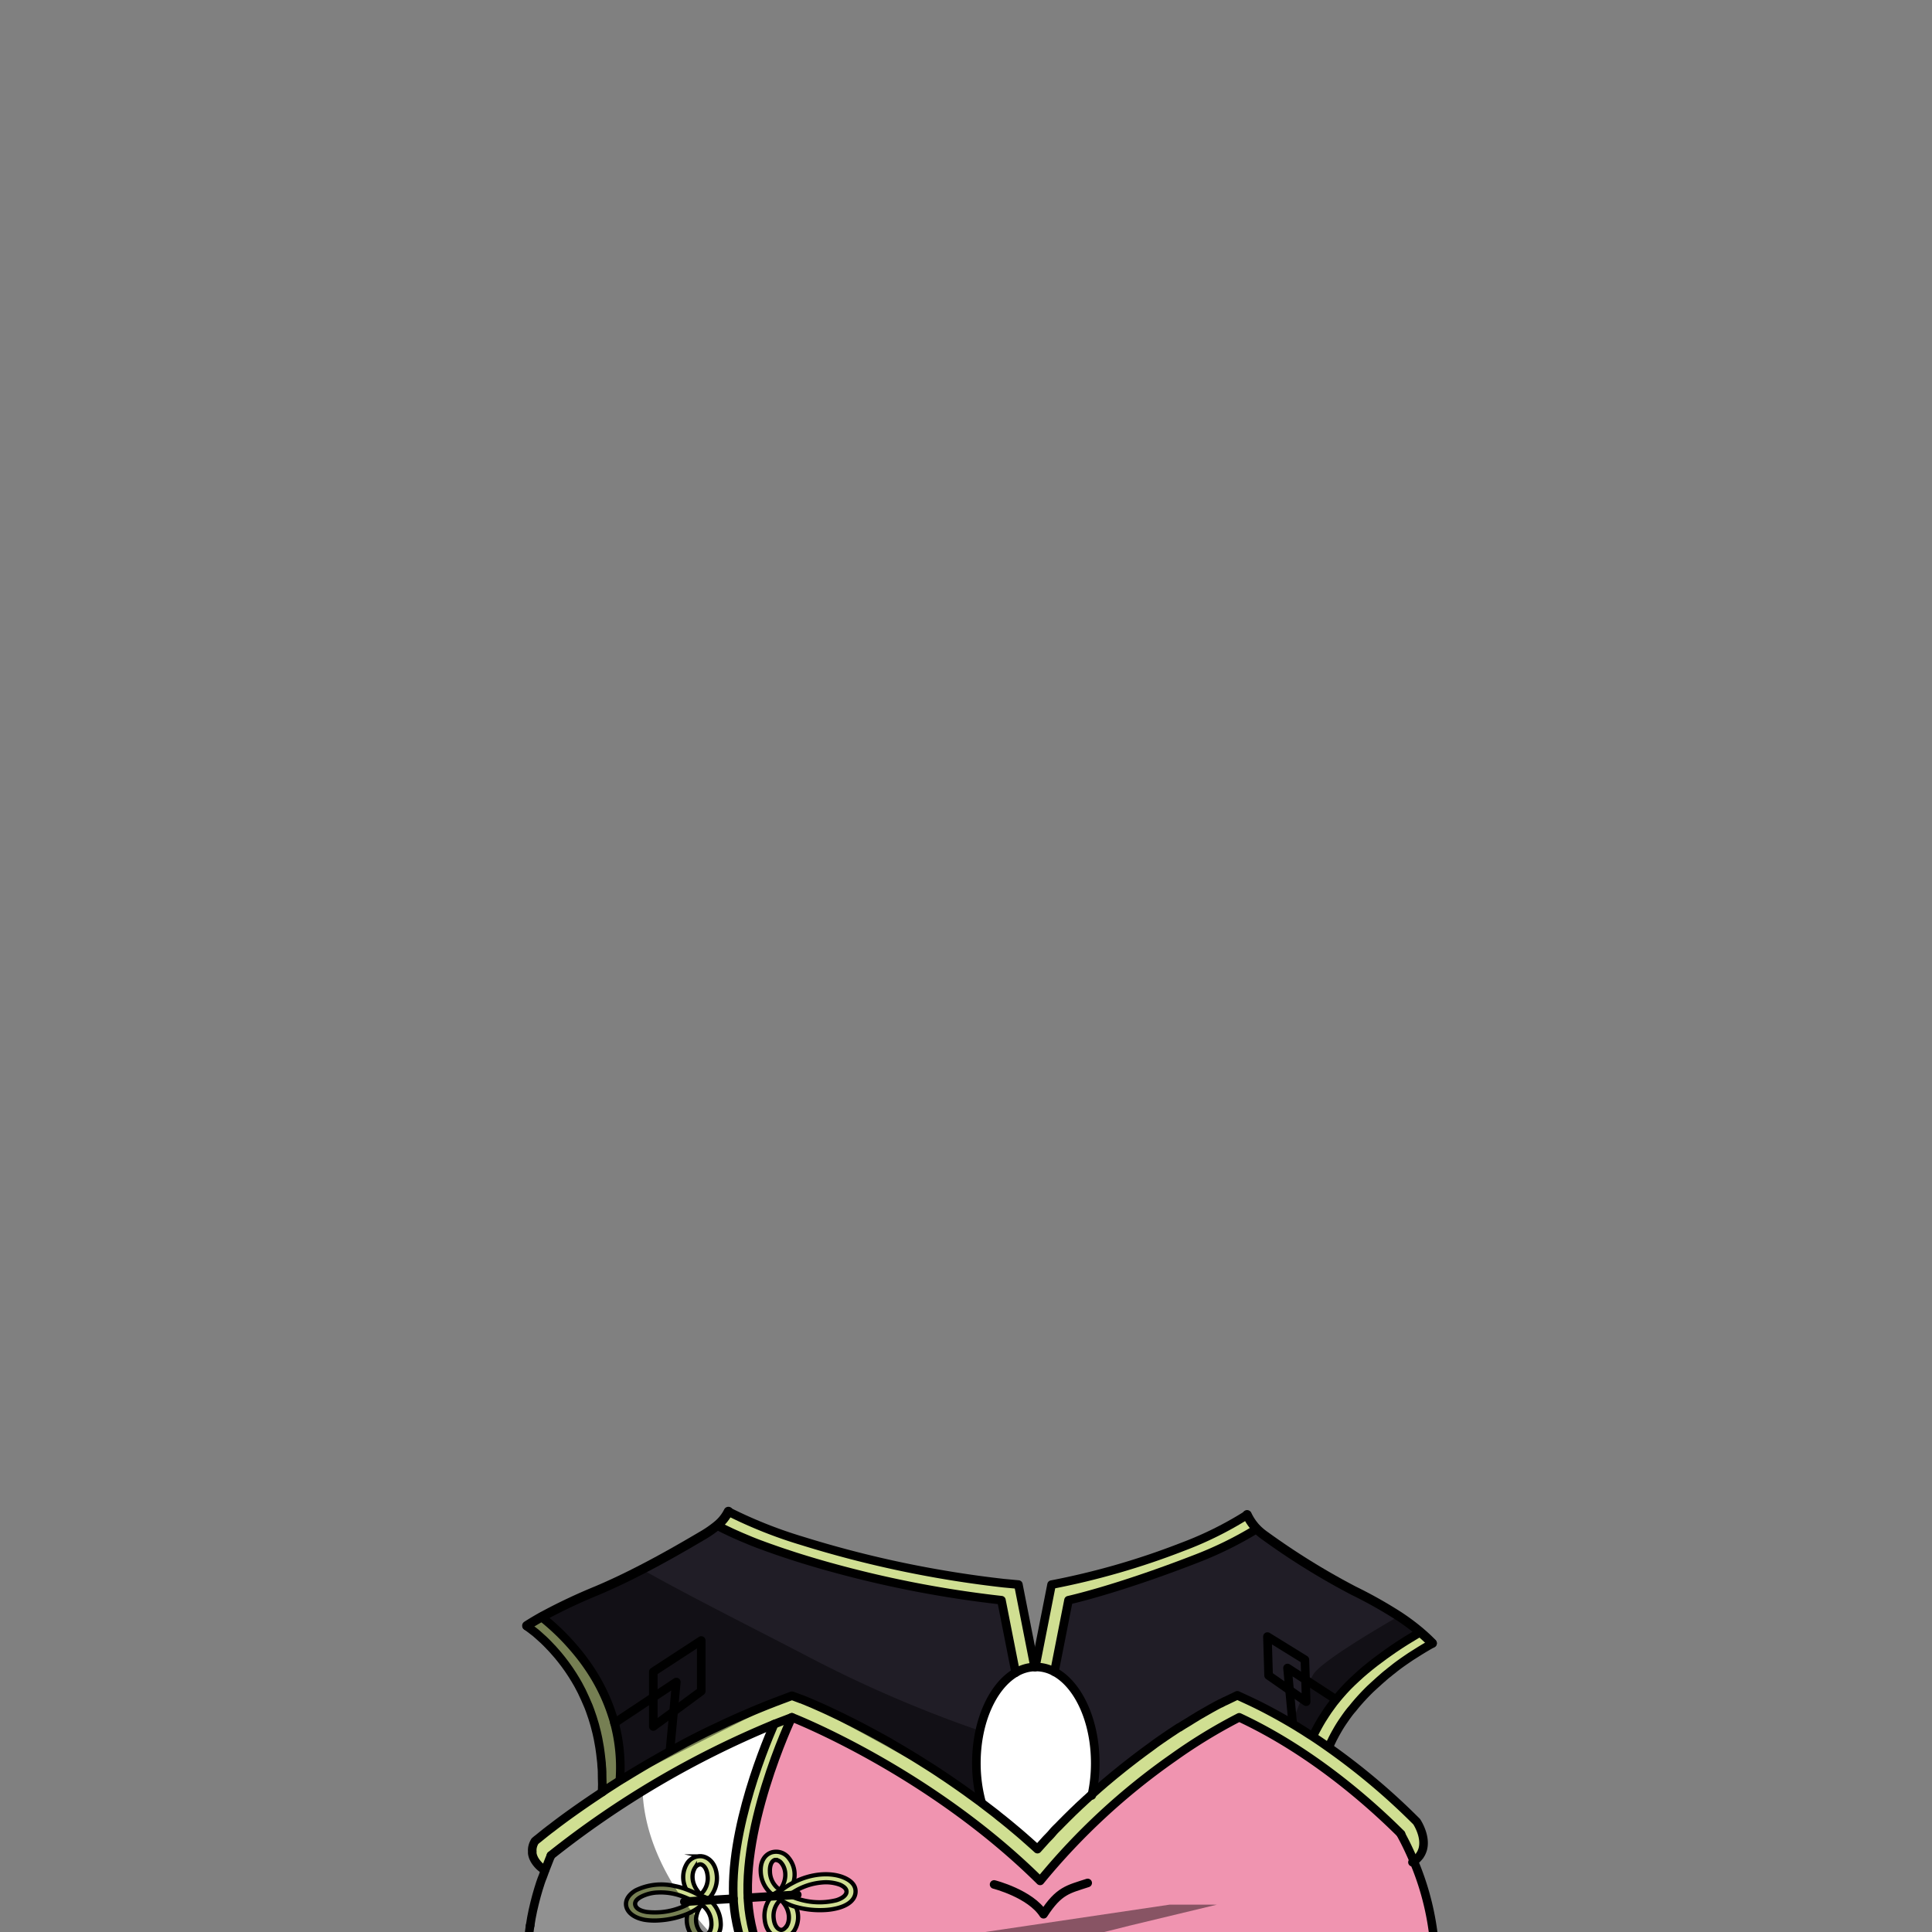 <svg xmlns="http://www.w3.org/2000/svg" viewBox="0 0 432 432">
  <rect x="0" y="0" width="432" height="432" fill="#808080" stroke="none"/>
  <defs>
    <style>.BUNTAI_DEER_OUTFIT_DEER_OUTFIT_24_cls-1{isolation:isolate;}.BUNTAI_DEER_OUTFIT_DEER_OUTFIT_24_cls-2{fill:#f094b0;}.BUNTAI_DEER_OUTFIT_DEER_OUTFIT_24_cls-3{fill:#fff;}.BUNTAI_DEER_OUTFIT_DEER_OUTFIT_24_cls-4{fill:#201d26;}.BUNTAI_DEER_OUTFIT_DEER_OUTFIT_24_cls-5,.BUNTAI_DEER_OUTFIT_DEER_OUTFIT_24_cls-7{fill:#d0df92;}.BUNTAI_DEER_OUTFIT_DEER_OUTFIT_24_cls-6,.BUNTAI_DEER_OUTFIT_DEER_OUTFIT_24_cls-9{fill:none;stroke-linecap:round;stroke-linejoin:round;}.BUNTAI_DEER_OUTFIT_DEER_OUTFIT_24_cls-6,.BUNTAI_DEER_OUTFIT_DEER_OUTFIT_24_cls-7,.BUNTAI_DEER_OUTFIT_DEER_OUTFIT_24_cls-9{stroke:#000;}.BUNTAI_DEER_OUTFIT_DEER_OUTFIT_24_cls-6{stroke-width:1.92px;}.BUNTAI_DEER_OUTFIT_DEER_OUTFIT_24_cls-7{stroke-miterlimit:10;stroke-width:0.95px;}.BUNTAI_DEER_OUTFIT_DEER_OUTFIT_24_cls-8{opacity:0.43;mix-blend-mode:multiply;}.BUNTAI_DEER_OUTFIT_DEER_OUTFIT_24_cls-9{stroke-width:2.09px;}</style>
  </defs>
  <g class="BUNTAI_DEER_OUTFIT_DEER_OUTFIT_24_cls-1">
    <g id="outfit">
      <path class="BUNTAI_DEER_OUTFIT_DEER_OUTFIT_24_cls-2" d="M320.25,444.65l-.18,1c-.1.53-.22,1.07-.35,1.6,0,.22-.1.44-.16.66a36.27,36.27,0,0,1-2.05,5.93c-.27.62-.56,1.23-.88,1.85-.17.33-.34.66-.52,1a37.2,37.2,0,0,1-2.25,3.63l-.45.63c-.38.53-.79,1.06-1.21,1.58-.21.27-.43.53-.65.79-.66.79-1.36,1.56-2.11,2.33-.49.51-1,1-1.55,1.53-.26.25-.54.5-.82.75l-.76.67c-.6.53-1.22,1-1.87,1.56h0a62.76,62.76,0,0,1-7.55,5.08c-20.77,7-29.93,3.32-54.46,2.86l-1.28,0-1.32,0H239c-1,0-2,0-3.1,0h-1.44l-1.47,0-1.39,0-1.65,0-1.58.05-3.27.13h0l-1.43.06-2.72.15-1.43.09-3,.2c-1.74.14-3.53.27-5.39.43l-.23,0c-1.57.14-3.19.29-4.85.46s-3.53.37-5.38.57l-3.71.43-2,.25-2.07.26c-.23-.6-.48-1.2-.74-1.81a5.16,5.16,0,0,0-.21-.49.38.38,0,0,0-.06-.13.13.13,0,0,0,0-.08,1,1,0,0,0-.07-.15h0l-.18-.44a.83.83,0,0,1-.07-.13s0-.08-.05-.13c-.19-.43-.39-.86-.6-1.3,0-.05,0-.11-.08-.17-.51-1.06-1.05-2.14-1.62-3.21-.22-.45-.46-.89-.71-1.34l-.08-.16a.35.35,0,0,0,0-.08c-.25-.49-.52-1-.79-1.46-.08-.14-.15-.28-.24-.42-.82-1.48-1.68-3-2.57-4.48L183.41,463c-1.77-3-3.59-6-5.34-9.08l0-.08c-.41-.73-.83-1.47-1.23-2.2-.1-.17-.19-.33-.27-.49s-.15-.25-.21-.37l-.11-.19,0-.1-.22-.4a2.12,2.12,0,0,1-.11-.21c-.11-.19-.21-.38-.3-.56l-.28-.53-.25-.47c-.16-.29-.31-.58-.45-.86s-.37-.72-.54-1.07a3,3,0,0,1-.18-.36.2.2,0,0,1,0-.08c0-.07-.07-.15-.11-.22a.61.61,0,0,1-.07-.14l-.12-.25h0s0,0,0,0l-.38-.78c-.11-.22-.22-.45-.32-.67-.24-.49-.47-1-.68-1.48l-.15-.32a3.09,3.09,0,0,0-.14-.32c-.26-.58-.5-1.16-.74-1.75a3.65,3.65,0,0,1-.14-.35c-.08-.19-.16-.38-.23-.57s-.11-.27-.16-.41l-.18-.46-.06-.16c-.07-.18-.13-.36-.2-.55s-.24-.64-.34-1a.58.58,0,0,1-.05-.14.16.16,0,0,1,0-.09v0c-.06-.16-.11-.31-.15-.46s-.1-.27-.14-.41-.11-.33-.16-.5l0,0-.06-.21s0,0,0,0a.24.24,0,0,1,0-.08,1.87,1.87,0,0,1-.07-.22l0-.1s0,0,0,0c-.1-.33-.2-.67-.29-1,0-.12-.07-.25-.1-.37l-.06-.22c-.12-.43-.22-.87-.32-1.3a.3.3,0,0,1,0-.1.94.94,0,0,1,0-.16v0c-.11-.44-.2-.89-.28-1.33a.29.29,0,0,1,0-.09.11.11,0,0,1,0-.05,1.29,1.29,0,0,1,0-.19c0-.18-.06-.37-.1-.56s0-.2-.06-.3-.08-.5-.1-.75-.06-.36-.08-.54h0a.34.34,0,0,1,0-.1.36.36,0,0,1,0-.11l0-.35c0-.24,0-.48-.07-.72a5.11,5.11,0,0,1-.05-.55v-.06a1,1,0,0,0,0-.17v0l-.06-1.2c0-1.11,0-2.24,0-3.38h0c0-.22,0-.45,0-.67a1.48,1.48,0,0,0,0-.21c0-.07,0-.13,0-.2a1.48,1.48,0,0,1,0-.21c0-.38.05-.76.08-1.14a.34.34,0,0,1,0-.1c0-.22,0-.43,0-.65v0c0-.23.05-.45.08-.68,0,0,0,0,0,0,0-.39.08-.78.13-1.17l.06-.48a.77.77,0,0,0,0-.15l.09-.63.06-.39a.29.29,0,0,1,0-.09c0-.18.05-.37.08-.55.11-.77.25-1.54.39-2.31a1.42,1.42,0,0,0,0-.2c.05-.28.1-.55.16-.83,0-.07,0-.13,0-.2s0-.26.08-.4,0-.16.05-.23.09-.39.12-.58l.27-1.2,0-.06c0-.12.05-.23.08-.35a2.68,2.68,0,0,1,.07-.27c0-.07,0-.13,0-.19s.05-.22.08-.34a2.86,2.86,0,0,1,.07-.28c0-.17.09-.34.12-.51s.11-.44.17-.66l.12-.43.12-.47c.1-.38.2-.75.31-1.13.05-.2.11-.4.17-.6l.13-.46c0-.15.09-.3.14-.45s.14-.51.22-.76v0A1.46,1.46,0,0,0,171,400a1.8,1.8,0,0,0,.05-.19l.06-.2c0-.05,0-.1,0-.14.07-.25.15-.49.23-.74s.15-.48.23-.72.15-.47.23-.71.15-.47.23-.7l.09-.28c.12-.35.24-.7.35-1l0,0a2.25,2.25,0,0,0,.08-.24c.36-1,.71-2,1.06-2.92.06-.15.11-.3.16-.45a.69.69,0,0,0,.05-.13l.06-.13.16-.42c.08-.22.16-.44.25-.65s.11-.29.17-.43.13-.34.2-.51.17-.42.25-.62l.32-.79a.17.17,0,0,0,0-.05c0-.13.11-.25.16-.37s0,0,0,0l.35-.83,0-.06c0-.09.07-.17.1-.26s.07-.16.11-.23a.69.69,0,0,1,0-.1.42.42,0,0,1,0-.1c.08-.19.15-.36.22-.51l.23-.5.06-.14.06-.13.13-.29.17-.36h0l.14.06.06,0,.34.14.17.07.19.08,1.3.55.66.29.12.05c.48.21,1,.44,1.59.71l1.22.56c1.28.59,2.74,1.3,4.36,2.11q1.83.9,3.9,2l1.17.62c2.1,1.13,4.36,2.4,6.75,3.81l1.55.93c.63.37,1.27.76,1.93,1.17l1.53,1,1.65,1.05,1.19.78,1.46,1c.69.46,1.39.93,2.1,1.43l1.73,1.21c.24.16.47.32.71.5l.71.51.58.42c.53.38,1.07.78,1.6,1.18.7.52,1.4,1.05,2.11,1.6l2.11,1.65c.71.56,1.41,1.13,2.12,1.71l1.83,1.53q2,1.68,4,3.5c.72.65,1.43,1.3,2.14,2,.14.12.27.25.41.39.7.66,1.4,1.33,2.09,2l1.53-1.85c.8-1,1.61-1.89,2.42-2.8.59-.66,1.18-1.32,1.78-2s1.06-1.14,1.6-1.7c.3-.32.61-.64.92-.95s.35-.37.53-.54a1.67,1.67,0,0,1,.23-.23c.12-.13.25-.27.39-.4l.21-.21.24-.24.36-.36,1.17-1.15.17-.16c.64-.62,1.29-1.23,1.93-1.83s1.28-1.19,1.92-1.76l1-.85c1-.85,1.9-1.66,2.84-2.44.62-.53,1.24-1,1.86-1.54s1.22-1,1.82-1.46l1.79-1.39c.41-.31.81-.62,1.21-.91l1.19-.88c.78-.58,1.55-1.13,2.29-1.66l.4-.28.8-.56.79-.54,1.52-1c.5-.33,1-.65,1.46-.95l.7-.45,1.34-.85,1.25-.77.81-.49.09-.05.42-.25c.86-.52,1.64-1,2.32-1.34l.46-.26c.91-.51,1.62-.88,2.09-1.12l.27-.14h0l.4-.21,1.5.72c1,.48,2,1,3,1.49s1.92,1,2.86,1.57c2.35,1.33,4.61,2.73,6.78,4.17l.51.34.25.17.53.35h0l.65.46c.21.13.41.27.61.41s.38.26.56.4l.22.15.46.33.06,0,.57.41.59.43.7.51.21.16.28.21c.78.58,1.55,1.17,2.3,1.76l1.05.82.61.49.54.44.67.54,1.23,1,.18.16c.19.15.39.32.58.49l.42.36h0l1,.84,1.06.93c.26.25.53.48.79.72l.88.8.32.29.52.49,1.32,1.23.24.23.05.05.54.52.21.21.35.34.28.27a.38.38,0,0,1,.09.09l.68.68c.49.9,1.1,2.06,1.74,3.44.39.83.79,1.73,1.19,2.71a60.87,60.87,0,0,1,4.06,14.34A45.16,45.16,0,0,1,320.25,444.65Z" />
      <path class="BUNTAI_DEER_OUTFIT_DEER_OUTFIT_24_cls-3" d="M244.9,394.24a33.5,33.5,0,0,1-.77,7.22,148.75,148.75,0,0,0-12,12.07c-4.19-3.84-8.46-7.33-12.67-10.48a33.39,33.39,0,0,1-1.16-8.81c0-9.32,3.66-17.25,8.79-20.23a8.82,8.82,0,0,1,4.23-1.26h.27a8.76,8.76,0,0,1,4.16,1.07C241.08,376.64,244.9,384.71,244.9,394.24Z" />
      <path class="BUNTAI_DEER_OUTFIT_DEER_OUTFIT_24_cls-3" d="M189.83,481.6h0c-32,3.41-47.87-6.37-47.87-6.37-1.17-.68-2.28-1.36-3.33-2.05l-1-.71c-1.12-.76-2.18-1.53-3.18-2.32l-.29-.22a50.16,50.16,0,0,1-4.46-4l-.66-.68a42.3,42.3,0,0,1-3-3.47,38,38,0,0,1-7.39-16.63,45,45,0,0,1-.11-14.59h0c.09-.57.18-1.15.28-1.71.21-1.13.45-2.24.72-3.31s.54-2.11.85-3.11.62-2,1-2.89c.16-.46.33-.91.49-1.35.34-.89.69-1.74,1-2.54.1-.25.21-.49.31-.73l0,0h0l0,0,0,0,0,0h0a.1.1,0,0,1,0-.06l0,0,0,0h0l.07-.07.13-.11,0,0,0,0,.11-.09.07-.06.22-.17.35-.28.09-.08.09-.06.31-.25.49-.37s0,0,0,0l.57-.45.71-.54.15-.11.15-.12,1.07-.8c.09-.06.17-.13.27-.19l.53-.41.3-.22.86-.63s0,0,0,0l.71-.5,1.38-1,1.19-.83,1.51-1.05.78-.52.8-.54c2.16-1.45,4.55-3,7.15-4.58l.16-.1,1.28-.78.54-.32.34-.21.69-.41,1.83-1.08.25-.14,1.07-.61c1.08-.62,2.19-1.24,3.32-1.85a2,2,0,0,1,.25-.13l.25-.15.6-.32,1.2-.64.81-.42c.45-.24.9-.48,1.36-.71l.19-.1.65-.33L159,392l.32-.16.54-.28.36-.17,1.86-.91.62-.3c1-.49,2.1-1,3.18-1.48l1.93-.88h0l1.3-.57.17-.07,1.16-.5.34-.14,2.33-1h0l-.41.94-.07.14-.09.22c0,.06-.05.13-.08.19a2.44,2.44,0,0,0-.1.24c-.1.22-.19.46-.29.7-.41,1-.86,2.12-1.34,3.4-.07.16-.13.32-.19.48l-.18.49c-.1.27-.21.55-.3.84a.61.61,0,0,0,0,.12l0,.07-.09.25c0,.13-.09.26-.14.4l-.15.41a.69.69,0,0,1-.05.13l-.33,1-.39,1.14c-.26.78-.52,1.58-.77,2.4-.06.2-.13.41-.19.62-.13.41-.26.84-.38,1.27s-.25.85-.37,1.28-.19.67-.28,1-.18.64-.26,1-.17.65-.25,1c-.14.56-.28,1.13-.41,1.71-.09.35-.17.71-.24,1.07l-.06.25a.17.17,0,0,0,0,.05l-.27,1.33c-.14.71-.28,1.43-.4,2.16-.1.51-.18,1-.25,1.54a5.62,5.62,0,0,0-.09.57s0,.07,0,.1,0,.24-.05.36l-.06.46c0,.28-.07.57-.11.85-.06.53-.12,1.07-.17,1.6a1,1,0,0,0,0,.18c0,.16,0,.32-.05.48s0,.08,0,.11c0,.2,0,.4,0,.6,0,.43-.06.85-.08,1.27l0,.62v.28c0,.12,0,.25,0,.38,0,.37,0,.74,0,1.11v.2c0,.33,0,.66,0,1,0,.14,0,.28,0,.41s0,.17,0,.25,0,.28,0,.42h0c0,.34,0,.68.06,1s.07.8.12,1.19a4.76,4.76,0,0,0,.07.56c0,.4.1.79.16,1.18s.17.93.27,1.41l.09.45.18.83.06.22a.23.23,0,0,0,0,.11,1.74,1.74,0,0,0,.05.22l.15.58c0,.14.06.27.1.4s.13.5.2.75l.09.3c.14.5.29,1,.45,1.48.07.22.14.44.22.65s.22.69.35,1l0,.06c.05.15.1.29.16.44l.31.84c.06.17.12.33.19.49h0l.19.49a0,0,0,0,1,0,0c.1.24.19.48.3.72s.25.63.39.94.34.82.53,1.22.35.79.54,1.19l.09.2c.06.13.12.27.19.4.25.53.5,1.06.76,1.59a2,2,0,0,0,.11.2.36.36,0,0,0,0,.09l.28.55c.13.28.28.55.42.83l.22.43c.1.21.21.42.32.63a.75.75,0,0,0,.07.12c.45.86.92,1.73,1.4,2.59l.81,1.46.83,1.45c.15.28.31.56.47.83l.49.83c.14.25.27.49.42.73l.54.93c.34.57.68,1.14,1,1.72s.62,1,.92,1.53l.29.5c.22.37.44.73.65,1.1l.48.79.53.91,1,1.62q1.38,2.36,2.67,4.67l0,.09h0c.6,1.09,1.19,2.17,1.75,3.25a0,0,0,0,0,0,0l.1.2.19.39c.23.45.46.9.68,1.35a1.86,1.86,0,0,1,.1.2l.09.18.05.09c.06.12.12.24.17.36.2.41.39.82.58,1.23.05.11.1.23.16.34.19.42.38.84.55,1.26.1.23.2.45.29.68.22.52.43,1,.63,1.55l.08.18Z" />
      <path class="BUNTAI_DEER_OUTFIT_DEER_OUTFIT_24_cls-4" d="M312.78,361.37a49.36,49.36,0,0,1,4.78,3.56c-.37.22-.77.44-1.18.7s-.86.51-1.32.8l-.58.35-.41.26-.85.54-.65.43c-.33.21-.66.43-1,.67s-.68.46-1,.7l-.95.67c-1.45,1-2.94,2.18-4.39,3.4-.3.25-.61.51-.91.78s-.68.6-1,.91-.67.61-1,.93c-.65.62-1.28,1.27-1.88,1.93-.31.33-.6.66-.88,1s-.57.67-.84,1-.67.86-1,1.31c-.15.19-.3.39-.44.6l-.35.49h0c-.2.28-.39.57-.57.86s-.55.84-.81,1.27l-.29.49c-.1.17-.2.33-.29.5l-.28.5c-.14.25-.28.5-.41.76s-.27.52-.4.78l-.2.4c-.76-.5-1.53-1-2.3-1.46l-.41-.25c-.63-.4-1.28-.79-1.94-1.18-1.52-.89-3.06-1.76-4.64-2.6s-3.2-1.64-4.85-2.41l-2.48-1.16-2.47,1.19-.23.11-.07,0-.13.07-.54.28-.32.16,0,0-1,.52-.34.19-.42.23-.31.17-.32.18-.77.44-.52.3-.05,0c-.16.09-.34.19-.51.3q-.63.35-1.32.78l-.34.2-.78.48-.28.18-.44.27-1,.6-.58.37,0,0-.28.18-.09.06-.25.16c-.3.2-.61.39-.92.61l-.78.51-.37.25-.35.24-.52.35-.31.22c-.28.19-.57.38-.86.59l-.36.25-.54.38a0,0,0,0,0,0,0l-1.34,1c-.68.49-1.38,1-2.09,1.54l-.71.53L253.07,394l-.4.3-.31.25-1.06.84-1.41,1.14-.35.28h0l-1.07.88-.61.52-.05,0-.1.08c-.22.18-.45.37-.67.57l-1.08.93h0l-.37.32-1.46,1.3h0a33.41,33.41,0,0,0,.77-7.21c0-9.53-3.82-17.6-9.13-20.43l3.15-16s10.45-2.27,28-9.06A83.17,83.17,0,0,0,281,341.87a13.13,13.13,0,0,0,1.89,1.58,159.45,159.45,0,0,0,19.75,12.23,100.06,100.06,0,0,1,10.12,5.69Z" />
      <path class="BUNTAI_DEER_OUTFIT_DEER_OUTFIT_24_cls-4" d="M227.1,374l-.18.11c-.15.09-.29.18-.44.29l-.38.27q-.37.27-.75.6c-.19.16-.38.33-.57.52a4.78,4.78,0,0,0-.39.39,5.92,5.92,0,0,0-.41.45c-.15.16-.28.32-.41.48a6.12,6.12,0,0,0-.39.5,10.36,10.36,0,0,0-.75,1.08q-.19.29-.36.57c-.24.38-.46.78-.67,1.2-.11.2-.21.41-.31.63-.31.64-.59,1.31-.85,2-.18.46-.34.93-.49,1.42-.07.22-.14.45-.2.68-.17.57-.32,1.15-.45,1.75a.16.16,0,0,1,0,0,.58.58,0,0,1,0,.1c0,.13-.06.26-.08.39a31.34,31.34,0,0,0-.5,3.33q-.08.75-.12,1.53c0,.62-.05,1.25-.05,1.89a33.54,33.54,0,0,0,.9,7.79c.05.2.1.4.16.6s.07.29.11.42h0l0,0a.21.21,0,0,0-.08-.06,195.33,195.33,0,0,0-28-17.42c-1.12-.58-2.18-1.1-3.17-1.59h0l-1.14-.55-.59-.28-1-.48,0,0-1.4-.64-1.33-.59-1-.42c-.18-.07-.36-.14-.52-.22l-.68-.28-1.23-.5-.06,0h0l-2-.75-.07,0h0l-2.07.78c-.37.13-.74.28-1.1.42-.79.29-1.57.6-2.34.9-1.13.46-2.25.91-3.36,1.38l-1.65.71-1.37.6c-1.17.51-2.33,1-3.47,1.58l-1.57.74c-1,.46-1.92.92-2.86,1.39q-3.92,2-7.51,3.93l-1.51.84c-1,.56-2,1.11-2.93,1.67l-1.41.83c-.94.54-1.85,1.09-2.73,1.63l-1.32.81-.64.4-.63.39h0a38.59,38.59,0,0,0-.62-10.33q-.13-.69-.3-1.38c-.09-.39-.19-.78-.29-1.16-.15-.54-.3-1.08-.48-1.6a41.5,41.5,0,0,0-5.43-11c-.54-.79-1.09-1.54-1.65-2.26-.84-1.08-1.69-2.09-2.54-3-.56-.63-1.13-1.21-1.68-1.77a53.93,53.93,0,0,0-4.23-3.8l-.32-.25v0s0,0,0,0a124.45,124.45,0,0,1,12.35-5.86c3.46-1.46,6.84-3.08,10.16-4.8,4.51-2.32,8.92-4.84,13.31-7.43a24.88,24.88,0,0,0,3.43-2.34c.79.42,1.67.86,2.62,1.3l1.31.61,1.43.63,1.53.64h0l2.51,1h0l2.77,1h0l3.05,1.05h0l2.2.71c3,1,6,1.84,8.92,2.64a244.75,244.75,0,0,0,37.21,7.12Z" />
      <path class="BUNTAI_DEER_OUTFIT_DEER_OUTFIT_24_cls-5" d="M297.25,390.39l.26-.56a3.94,3.94,0,0,1,.26-.55c.16-.34.33-.67.5-1a1.51,1.51,0,0,1,.15-.28c.13-.25.27-.48.4-.73.23-.41.46-.81.7-1.2s.57-.9.87-1.33.6-.88.92-1.3a1.77,1.77,0,0,1,.16-.22c.26-.35.53-.7.8-1s.65-.82,1-1.21c1-1.18,2.06-2.3,3.13-3.35.32-.32.64-.62,1-.92l.73-.66c.26-.24.53-.48.79-.7.51-.45,1-.89,1.54-1.29q.45-.37.9-.72c1.21-1,2.4-1.81,3.52-2.58l.56-.38,1-.63.71-.45c1.2-.75,2.28-1.38,3.18-1.88-.74-.76-1.51-1.48-2.31-2.17l-.37-.32c-.37.22-.77.44-1.18.7l-1.32.8-.58.35c-2.28,1.39-4.92,3-6,3.81-.2.15-.41.3-.61.47-.57.42-1.13.88-1.73,1.36-.21.19-.43.37-.67.57a50.65,50.65,0,0,0-5,4.89l-.51.56-.55.66-.73.9c-.34.43-.67.86-1,1.31l-.44.6-.35.49h0c-.2.28-.39.57-.57.86s-.55.84-.81,1.27l-.29.49c-.1.17-.2.33-.29.5l-.28.5c-.14.25-.28.5-.41.76s-.27.52-.4.78-.13.27-.19.4h0c-.76-.5-1.53-1-2.3-1.46l-.41-.25c-.63-.4-1.28-.79-1.94-1.18-1.52-.89-3.06-1.76-4.64-2.6s-3.19-1.65-4.84-2.42l-2.49-1.15-2.47,1.19-.23.11-.05,0-.15.07-.54.28-.26.14-.06,0,0,0-1,.52-.34.19-.42.23-.31.17-.32.18-.77.44-.52.3h0l0,0c-.16.09-.34.19-.51.3q-.63.35-1.32.78l-.34.2-.78.48-.28.18-.44.27-1,.6-.58.37,0,0-.28.18,0,0-.07,0-.25.16c-.3.2-.61.39-.92.61l-.78.51-.37.25-.35.24-.52.35-.31.22c-.28.19-.57.38-.86.59l-.36.25-.54.38a0,0,0,0,0,0,0l-1.34,1c-.68.49-1.38,1-2.09,1.54l-.71.53L253.07,394l-.4.3-.2.17-.11.08-1.06.84-1.41,1.14-.35.29-.49.4-.58.48-.61.52-.05,0-.1.08c-.22.18-.45.37-.67.57l-1.08.94-.37.32-1.46,1.3-.55.51-.06,0-.06.05-.16.15,0,0a.1.1,0,0,0,0,0l-.07.07-.12.11-.89.82c-.07.05-.13.12-.2.18l-.46.43,0,0a2.51,2.51,0,0,0-.29.28l-.75.71c-.25.23-.5.48-.75.73h0l-1.5,1.49-.65.65-.65.67c-.46.47-.92.95-1.37,1.44s-1,1-1.45,1.55c-.63.68-1.25,1.37-1.87,2.07-.53-.49-1.06-1-1.58-1.42-.31-.28-.62-.56-.93-.82l-.23-.21-.42-.37c-.52-.45-1.05-.91-1.58-1.35L225.77,408l-1.54-1.25c-.53-.43-1-.85-1.58-1.26-1.06-.82-2.11-1.64-3.16-2.43h0l0,0a.21.21,0,0,0-.08-.06L218,402c-.41-.31-.82-.61-1.23-.89s-.88-.64-1.31-.94l-.76-.54-.76-.53-.41-.28-.84-.58-.84-.57-.23-.16-.88-.58-.14-.09-.2-.14-.37-.25h0c-1.24-.82-2.47-1.6-3.69-2.36-.19-.13-.39-.25-.59-.37-1.11-.69-2.21-1.36-3.28-2-.4-.25-.8-.48-1.21-.72l-.41-.24-.11-.06-1.68-1-.64-.36c-.61-.34-1.21-.68-1.81-1l-.79-.43-.77-.42-.77-.41-.75-.4-.73-.38-.75-.39-.68-.35-.64-.33,0,0-.16-.07,0,0-.25-.12-.23-.11-.64-.32-.44-.23-.76-.37-1.76-.84-.53-.25-.17-.08-.19-.09-.16-.08h0l-1.4-.64-1.72-.76-.13-.06-.21-.09-.22-.1c-.18-.07-.36-.14-.52-.22l-.26-.1-.1-.05h0l-.14-.06-.14-.06-.35-.15-.27-.1-.16-.07-.45-.18-.06,0h0l-2-.75-.07,0h0l-2.08.77c-.58.21-1.14.44-1.72.66l-.55.22-1.16.45c-1.13.46-2.25.91-3.36,1.38l-1.65.71c-.46.19-.92.39-1.37.6-1.17.51-2.33,1-3.47,1.58l-1.57.74-.72.34c-1,.48-2,1-3,1.46l-.16.08-.83.43c-.42.2-.83.42-1.24.63l-.78.41c-1.25.65-2.48,1.31-3.68,2l-1.51.84c-1,.56-2,1.11-2.93,1.67q-2.86,1.67-5.46,3.27l-1,.6-.31.2h0c.07-1,.1-1.92.1-2.86v0q0-.72,0-1.44c0-.49-.05-1-.08-1.44l-.09-1c-.06-.54-.12-1.08-.2-1.61a.51.51,0,0,1,0-.13c-.1-.6-.2-1.19-.31-1.78s-.19-.92-.3-1.38l-.3-1.16h0c-.15-.54-.3-1.07-.47-1.59a41.5,41.5,0,0,0-5.43-11c-.54-.79-1.09-1.54-1.65-2.26-.84-1.08-1.69-2.09-2.54-3-.57-.63-1.13-1.21-1.68-1.77a53.93,53.93,0,0,0-4.23-3.8l-.31-.26s0,0,0,0v0c-1.11.62-2.2,1.27-3.26,1.95.41.31.86.65,1.33,1s.8.67,1.22,1l.33.3.07.06.55.5a.46.46,0,0,1,.07.07l.1.09,0,0,.12.11.46.45.22.22.23.23c.75.76,1.52,1.6,2.29,2.52.27.32.54.65.81,1,.55.68,1.08,1.41,1.6,2.17.26.38.52.78.78,1.18.44.69.88,1.4,1.29,2.15.28.5.55,1,.81,1.54h0c.52,1.06,1,2.16,1.49,3.32.11.29.22.59.34.89.21.56.41,1.13.59,1.71s.33,1.07.49,1.62.29,1.11.43,1.68.2.87.29,1.31q.19,1,.36,2c.07.45.14.9.19,1.36s.12.92.16,1.39.09,1,.12,1.43c.06.83.09,1.67.1,2.53q0,1.53,0,3.12h0c0,.06,0,.1,0,.16-4.82,3.18-8.63,6-11.2,7.93l-.87.66-.39.3-1,.8-.76.62c-.23.17-.4.31-.53.42l-.22.19,0,0h0a.69.69,0,0,0-.09.15l-.1.18c0,.11-.12.25-.18.41h0a3.38,3.38,0,0,0-.11.34l-.06.24a2.7,2.7,0,0,0-.06.41,1.11,1.11,0,0,0,0,.26,2.81,2.81,0,0,0,0,.29,1,1,0,0,0,0,.17,1.43,1.43,0,0,0,0,.29,3.75,3.75,0,0,0,.33,1.09l.11.23a6.48,6.48,0,0,0,2,2.18l.37.26c.34-.89.69-1.74,1-2.54.1-.25.21-.5.31-.73l0,0h0l0,0,0,0,0,0h0l.07-.05.06-.06.07-.07.13-.11,0,0h0l.11-.09.07-.06.22-.17.35-.28.09-.08.09-.06.64-.51.16-.11s0,0,0,0l.18-.15,1.1-.84.15-.11.15-.12,1.07-.8c.09-.06.17-.13.27-.19l.53-.41c.38-.27.77-.56,1.18-.87a3.05,3.05,0,0,0,.32-.22c.56-.4,1.15-.83,1.77-1.26l1.19-.83,1.51-1.05.78-.52.8-.54c2.16-1.45,4.55-3,7.15-4.58l.16-.1,1.28-.78.54-.32.34-.21.69-.41.91-.54.92-.54c1.54-.88,3.13-1.78,4.78-2.68l.18-.1.18-.1.6-.32,1.2-.64.81-.42c.45-.24.9-.48,1.36-.71l1.7-.87.54-.28.36-.17,1.86-.91.62-.3,1.26-.6.32-.14.16-.08q.71-.35,1.44-.66l1.93-.88c1-.43,2-.86,3-1.28l2.33-1h0l-.41.94-.07.14c-.09.21-.18.42-.27.65s-.19.46-.29.7c-.2.49-.42,1-.64,1.59s-.46,1.17-.7,1.81c-.07.16-.13.32-.19.48l-.18.49c-.12.31-.23.63-.35,1l0,.07-.09.25c0,.13-.09.26-.14.4s0,0,0,0c-.09.23-.17.47-.25.71l-.27.77c-.58,1.69-1.17,3.51-1.73,5.43-.13.42-.25.85-.37,1.28s-.19.67-.28,1-.18.64-.26,1-.17.65-.25,1l-.09.35c0,.11-.05.21-.08.32l-.24,1c-.09.35-.17.71-.24,1.07l-.06.25a.17.17,0,0,0,0,.05l-.27,1.33c-.14.71-.28,1.43-.4,2.16l-.09.54c0,.24-.09.48-.12.74a2,2,0,0,0,0,.26,5.62,5.62,0,0,0-.09.57s0,.07,0,.1,0,.24-.05.36l-.06.46c0,.28-.07.57-.11.85-.06.53-.12,1.07-.17,1.6a1,1,0,0,0,0,.18c0,.16,0,.32-.05.48,0,.66-.1,1.32-.13,2l0,.62v.28c0,.12,0,.25,0,.38,0,.44,0,.88,0,1.31v.17c0,.14,0,.27,0,.41s0,.55,0,.81c0,.09,0,.17,0,.25s0,.28,0,.42h0c0,.34,0,.68.06,1s.07.8.12,1.19a4.76,4.76,0,0,0,.07.56c0,.4.1.79.16,1.18s.17.94.27,1.41l.09.45.18.83.06.22c0,.11.05.22.08.33l.15.58c0,.14.06.27.1.4l.06.23c.19.69.39,1.38.61,2.06.08.26.17.53.26.79a.17.17,0,0,0,0,.1c.11.35.23.68.35,1l0,.06a0,0,0,0,1,0,0l0,0c0,.12.08.25.13.38l.31.84c.06.17.12.33.19.49h0l.19.49a0,0,0,0,1,0,0l.15.36c0,.12.09.24.15.36s.12.31.19.46.13.32.2.48c.65,1.54,1.36,3.07,2.11,4.6a2,2,0,0,0,.11.2.36.36,0,0,0,0,.09l.28.55c.13.28.28.55.42.83l.35.68.26.5.27.5c.37.7.75,1.39,1.13,2.09l.81,1.46.83,1.45c.32.56.63,1.11,1,1.66.14.25.27.49.42.73.41.7.82,1.41,1.24,2.11l1,1.65.54.92c.22.37.44.73.65,1.1l0,.07c1.58,2.67,3.14,5.31,4.59,7.92l0,.09h0c.6,1.09,1.19,2.18,1.75,3.26h0l.1.2.19.39c.23.45.46.9.68,1.35.07.13.13.26.19.38l.05.09c.06.12.12.24.17.36.2.41.39.82.58,1.23l.24.53a.84.84,0,0,1,.06.14l.06.12c.12.27.24.54.35.81.33.75.63,1.49.92,2.23l.08.18.09.18,1.52-.16,1.55-.19h0c-.23-.6-.48-1.2-.74-1.81,0-.09-.08-.18-.11-.27a1.47,1.47,0,0,0-.1-.22c0-.12-.1-.24-.16-.36h0c-.06-.15-.13-.29-.19-.43l-.06-.14s0-.08-.05-.13c-.55-1.23-1.15-2.46-1.79-3.7-.12-.25-.26-.51-.39-.76s-.13-.26-.21-.4a3,3,0,0,0-.16-.31l-.16-.3c-.14-.26-.28-.53-.43-.79s-.21-.41-.33-.61a3.72,3.72,0,0,0-.21-.39l-.26-.46-.11-.21c-.54-1-1.09-1.95-1.66-2.93l-1-1.76L183.41,463c-.29-.5-.6-1-.9-1.52l-.43-.74-.14-.22-.57-1-.64-1.07-.73-1.25c-.65-1.1-1.3-2.2-1.93-3.31a.59.59,0,0,1,0-.08h0q-.87-1.53-1.71-3.06l-.1-.19h0l0-.1h0s0,0,0,0l-.32-.58c-.11-.19-.21-.38-.31-.57l-.28-.53c-.5-.92-1-1.85-1.43-2.77l0-.06c-.11-.21-.21-.42-.3-.62l0,0-.15-.32a4.81,4.81,0,0,1-.22-.46c-.12-.22-.22-.45-.32-.67s-.28-.57-.4-.86-.19-.41-.28-.62l-.27-.62h0l-.54-1.27c-.32-.75-.62-1.51-.91-2.27l-.06-.16c-.07-.18-.13-.36-.2-.55s-.24-.64-.34-1a1.55,1.55,0,0,1-.08-.23v0c0-.1-.07-.21-.11-.31l-.18-.56c-.06-.17-.11-.33-.16-.5l0,0-.06-.21s0,0,0,0a.24.24,0,0,1,0-.08,3.37,3.37,0,0,1-.1-.34c-.09-.29-.18-.59-.26-.89a.5.5,0,0,1,0-.13c0-.09,0-.18-.08-.27a1.36,1.36,0,0,1,0-.17c-.06-.22-.12-.44-.17-.66l0-.12h0c-.05-.21-.1-.42-.14-.63a.3.3,0,0,1,0-.1.94.94,0,0,1,0-.16c-.06-.23-.11-.46-.16-.69s-.09-.44-.13-.66a.35.35,0,0,1,0-.14,1.29,1.29,0,0,1,0-.19c0-.18-.06-.37-.1-.56l0-.15a.68.68,0,0,0,0-.14c0-.25-.08-.51-.11-.76s-.06-.36-.08-.54h0a.34.34,0,0,1,0-.1.37.37,0,0,1,0-.11h0l0-.35c0-.24,0-.48-.07-.72s0-.31,0-.47,0,0,0-.08v-.06a1,1,0,0,0,0-.17v0l-.06-1.2c0-1.11,0-2.24,0-3.38h0c0-.22,0-.45,0-.67s0-.22,0-.33a.25.25,0,0,1,0-.08,1.48,1.48,0,0,1,0-.21c0-.38.05-.76.08-1.14a.34.34,0,0,1,0-.1c0-.46.08-.9.13-1.36,0,0,0,0,0,0a.49.49,0,0,1,0-.12l.12-1c.07-.55.14-1.1.23-1.65a.29.29,0,0,1,0-.09c0-.18.05-.37.08-.55,0,0,0,0,0,0a1.55,1.55,0,0,1,0-.21q.1-.72.24-1.44h0c0-.21.07-.42.11-.63s0-.13,0-.2c.05-.28.1-.55.16-.83,0-.07,0-.13,0-.2s0-.26.08-.4,0-.16.05-.23v0l.06-.26.33-1.49,0-.06c0-.12.05-.23.08-.35a2.68,2.68,0,0,1,.07-.27h0c0-.05,0-.11,0-.18s.05-.22.08-.34a2.86,2.86,0,0,1,.07-.28v0l.06-.23c.08-.3.15-.6.23-.91l.12-.43v0l.12-.44.48-1.73.13-.46.36-1.21A1.72,1.72,0,0,1,171,400a1.8,1.8,0,0,0,.05-.19c.11-.37.22-.73.34-1.1s.15-.47.23-.7v0c.05-.17.11-.34.16-.51s.05-.13.07-.2c.08-.24.15-.47.23-.7l.09-.26.14-.42.21-.62,0,0v0c0-.07,0-.15.08-.22.27-.77.54-1.51.8-2.22.08-.24.17-.47.26-.7l.24-.64,0-.07.16-.42c.21-.56.42-1.09.62-1.59.09-.21.17-.42.25-.62s0-.14.08-.2l.06-.14a.19.19,0,0,1,0-.07l0-.06c0-.11.09-.22.13-.32.19-.46.36-.88.53-1.26l0-.06.21-.49a.69.69,0,0,1,0-.1l.12-.29s0,0,0-.06l.11-.26.35-.77.06-.13c.07-.17.14-.31.18-.4a.31.31,0,0,0,.05-.11h0a.23.23,0,0,0,.1,0l.06,0,.34.14.17.07.19.08,1.3.55.66.29.12.05,1.59.71,1.22.56,2.79,1.34,1.57.77q1.83.9,3.9,2l1.17.62c2.1,1.13,4.36,2.4,6.75,3.81l1.55.93c1.13.67,2.28,1.38,3.46,2.13l1.65,1.05c1.55,1,3.14,2.06,4.75,3.18l1.73,1.21c.66.46,1.32.93,2,1.43s1.06.78,1.6,1.18c.7.52,1.4,1.05,2.11,1.6l2.11,1.65c.71.56,1.41,1.13,2.12,1.71l1.83,1.53a.05.05,0,0,1,0,0l.34.29.06.05q.31.26.63.54s0,0,0,0q.36.3.72.63c.18.15.37.31.55.48.51.44,1,.89,1.52,1.35a.52.52,0,0,1,.11.1c.72.65,1.43,1.3,2.14,2,.14.12.27.25.41.39.7.66,1.4,1.33,2.09,2,.51-.63,1-1.24,1.53-1.85.34-.41.68-.81,1-1.21l.41-.47c.32-.38.65-.75,1-1.12.59-.67,1.18-1.32,1.78-2s1.06-1.15,1.6-1.7c.31-.34.63-.67,1-1a5,5,0,0,1,.4-.4,4.11,4.11,0,0,1,.29-.3l.19-.2.14-.13.1-.1.21-.21.24-.24c.56-.57,1.13-1.13,1.7-1.67s1.29-1.24,1.93-1.83,1.28-1.19,1.92-1.76,1.28-1.14,1.91-1.68l.78-.67c.37-.32.74-.64,1.11-.94.62-.53,1.24-1,1.86-1.54s1.22-1,1.82-1.46l1.79-1.39c1.63-1.24,3.2-2.39,4.69-3.45l.4-.29.8-.55.79-.54,1.52-1c.5-.33,1-.65,1.46-.95l.7-.45,1.34-.85,1.25-.77.6-.37.21-.12.09-.05.42-.25c.86-.52,1.64-1,2.32-1.34l.46-.26.4-.22.24-.14.06,0,.07,0,.17-.1,1.15-.6.27-.14h0l.1-.06.07,0h0l.22-.11.75.35c1.26.59,2.49,1.21,3.7,1.85L283,387c.48.26.95.53,1.42.8l1.4.81,1.08.64.33.2,1.33.82c.55.34,1.11.69,1.65,1.05l.69.45.81.54.25.17c.4.26.8.53,1.19.81l1.17.81a1.43,1.43,0,0,1,.22.15c.16.1.31.21.46.32h0l.06,0,.57.41c.2.13.4.28.59.42h0c.12.08.24.16.35.25a2.55,2.55,0,0,1,.28.21l.28.21.28.2h0l1.17.87.28.22.85.67.42.32,1.24,1c.19.14.37.29.54.43h0l.67.54,1.26,1,.16.14.28.24.54.45.18.16c.84.72,1.65,1.43,2.42,2.13l.4.35h0l.22.19.66.6h0l.32.29.52.49.42.38,1.14,1.08.05,0h0l.54.52.11.11.1.09h0l.35.34.28.27a.38.38,0,0,1,.09.09l.68.68c.49.9,1.1,2.06,1.74,3.44.39.82.8,1.73,1.2,2.7h0l.33-.23h0a5,5,0,0,0,.73-.61,6.58,6.58,0,0,0,.56-.64c.12-.19.23-.37.33-.55a3.87,3.87,0,0,0,.34-.85c.84-2.95-1.35-6.2-1.35-6.2A148.81,148.81,0,0,0,297.25,390.39Z" />
      <path class="BUNTAI_DEER_OUTFIT_DEER_OUTFIT_24_cls-5" d="M281,341.87A83.17,83.17,0,0,1,267,348.76c-17.59,6.79-28,9.06-28,9.06l-3.15,16a8.76,8.76,0,0,0-4.16-1.07h-.11l3.63-18.41a168,168,0,0,0,29.2-8.42,79.18,79.18,0,0,0,14.52-7.19A11.62,11.62,0,0,0,281,341.87Z" />
      <path class="BUNTAI_DEER_OUTFIT_DEER_OUTFIT_24_cls-5" d="M231.34,372.75a8.79,8.79,0,0,0-4.23,1.26l-3.19-16.19a244.75,244.75,0,0,1-37.21-7.12c-2.92-.79-5.91-1.67-8.93-2.63l-2.19-.72h0c-1.07-.35-2.08-.7-3.05-1.05h0c-1-.34-1.89-.68-2.77-1h0c-.88-.33-1.72-.66-2.51-1h0l-1.53-.64-1.43-.63-1.31-.61c-.95-.44-1.83-.88-2.62-1.3a9.41,9.41,0,0,0,2.56-3.16,101.25,101.25,0,0,0,16.42,6.53A242.83,242.83,0,0,0,224.39,354l3.32.31Z" />
      <path class="BUNTAI_DEER_OUTFIT_DEER_OUTFIT_24_cls-6" d="M118.54,430.56c.09-.57.18-1.15.28-1.71.21-1.13.45-2.24.72-3.31s.54-2.11.85-3.11.62-2,1-2.89c.16-.46.33-.91.49-1.35.34-.89.69-1.74,1-2.54.1-.25.21-.49.31-.73l0,0h0" />
      <path class="BUNTAI_DEER_OUTFIT_DEER_OUTFIT_24_cls-6" d="M118.54,430.57a45,45,0,0,0,.11,14.59A38,38,0,0,0,126,461.79a42.3,42.3,0,0,0,3,3.47l.66.68a50.16,50.16,0,0,0,4.46,4l.27.22.77.59h0c.77.59,1.57,1.17,2.41,1.74.34.24.69.47,1,.7,1,.69,2.16,1.37,3.33,2.05,0,0,15.88,9.78,47.87,6.37h0l1.52-.16,1.55-.2L195,481l2-.25,3.71-.43c1.85-.2,3.64-.4,5.38-.57s3.28-.32,4.85-.46l.23,0c1.86-.16,3.65-.29,5.39-.43l3-.2,1.43-.09,2.72-.15,1.43-.06h0l3.27-.13,1.58-.05,1.65,0,1.39,0,1.47,0h1.44c1.06,0,2.09,0,3.1,0h.79l1.32,0,1.28,0c24.53.46,33.69,4.14,54.46-2.86a62.76,62.76,0,0,0,7.55-5.08h0c.65-.52,1.27-1,1.87-1.56l.76-.67c.28-.25.56-.5.82-.75.54-.51,1.06-1,1.55-1.53.75-.77,1.45-1.54,2.11-2.33.22-.26.44-.52.65-.79.42-.52.83-1,1.21-1.58l.45-.63a37.2,37.2,0,0,0,2.25-3.63c.18-.33.36-.66.52-1,.32-.62.61-1.23.88-1.85a36.27,36.27,0,0,0,2.05-5.93c.06-.22.12-.44.16-.66.13-.53.25-1.07.35-1.6.07-.34.13-.67.18-1a45.16,45.16,0,0,0,0-14.07,60.87,60.87,0,0,0-4.06-14.34c-.4-1-.8-1.88-1.19-2.71-.64-1.38-1.25-2.54-1.74-3.44" />
      <path class="BUNTAI_DEER_OUTFIT_DEER_OUTFIT_24_cls-6" d="M121.83,418.19l-.37-.26a6.48,6.48,0,0,1-2-2.18l-.11-.23a3.75,3.75,0,0,1-.33-1.09,1.43,1.43,0,0,1,0-.29,1,1,0,0,1,0-.17,3.29,3.29,0,0,1,0-.55,2.7,2.7,0,0,1,.06-.41l.06-.24a3.38,3.38,0,0,1,.11-.34h0c.06-.16.13-.3.18-.41l.1-.18a.69.69,0,0,1,.09-.15h0l0,0,.22-.19c.13-.11.3-.25.53-.42l.76-.62,1-.8.39-.3c.27-.22.56-.43.87-.66,2.57-2,6.38-4.75,11.2-7.93l1-.69h0l2.91-1.87h0l.31-.19,1-.6q2.6-1.6,5.46-3.27c1-.56,1.93-1.11,2.93-1.67l1.51-.84c1.2-.66,2.43-1.32,3.68-2l.78-.41c.41-.21.82-.43,1.24-.63l.83-.43.16-.08c1-.49,2-1,3-1.46l.72-.34,1.57-.74c1.14-.54,2.3-1.07,3.47-1.58.45-.21.91-.41,1.37-.6l1.65-.71c1.11-.47,2.23-.92,3.36-1.38l1.16-.45.55-.22.63-.23c.36-.14.73-.29,1.1-.42l2.07-.78h0l.07,0,2,.75h0l.06,0,.45.18.16.07.27.1.35.15.14.06.14.06a.35.35,0,0,1,.14.06l.26.1c.16.08.34.15.52.22l.22.1.21.09.13.06,1.72.76,1.4.64h0l.16.08.19.09.17.08.53.25,1.76.84,1.2.6.64.32.23.11.25.12.18.09,0,0,.64.33.68.35.75.39.73.38.75.4.77.41.77.42.79.43c.6.32,1.2.66,1.81,1l.64.36,1.68,1,.11.06.41.24c.41.24.81.47,1.21.72,1.07.63,2.17,1.3,3.28,2,.2.12.4.24.59.37,1.22.76,2.45,1.54,3.69,2.36h0l.57.39.14.09.88.58.23.16.84.57.84.58.41.28.76.53.76.54c.43.3.87.61,1.31.94s.82.58,1.23.89l1.37,1a.21.21,0,0,1,.08.06l0,0h0c1,.79,2.1,1.61,3.16,2.43.53.41,1,.83,1.58,1.26l1.54,1.25,1.64,1.37c.53.44,1.06.9,1.58,1.35l.42.37.23.21c.31.26.62.54.93.82.52.46,1.05.93,1.58,1.42h0l1.86-2.07c.48-.52,1-1,1.45-1.55s.91-1,1.37-1.44l.65-.67.65-.65c.5-.51,1-1,1.5-1.49h0c.25-.25.5-.5.75-.73s.5-.49.75-.71a2.51,2.51,0,0,1,.29-.28l0,0c.15-.15.31-.3.46-.43s.13-.13.2-.18l.51-.48.38-.35a.86.86,0,0,1,.14-.13.39.39,0,0,1,.1-.08l0,0,.16-.15.26-.24.41-.38c.49-.44,1-.87,1.46-1.29l.37-.33,1.08-.93c.22-.2.45-.39.67-.57l.1-.08.66-.56,1.07-.89.35-.28,1.41-1.14,1.06-.84.11-.08.6-.47,1.44-1.11.71-.53c.71-.54,1.41-1.05,2.09-1.54l1.34-1a0,0,0,0,1,0,0l.54-.38.36-.25c.29-.21.58-.4.86-.59l.31-.22.52-.35.35-.24.37-.25.78-.51c.31-.22.62-.41.92-.61l.25-.16.07,0,0,0,.28-.18,0,0,.58-.37,1-.6.44-.27.28-.18.78-.48.34-.2q.69-.44,1.32-.78c.17-.11.35-.21.51-.3l0,0h0l.52-.3.77-.44.32-.18.31-.17.42-.23.34-.19,1-.52,0,0,.06,0,.26-.14.54-.28.13-.07h0l.05,0,.23-.11,2.47-1.19,2.49,1.15q2.47,1.15,4.84,2.42c1.58.84,3.12,1.71,4.64,2.6.66.39,1.31.78,1.94,1.18l.41.25c.77.47,1.54,1,2.3,1.46h0c1.23.8,2.4,1.6,3.56,2.42h0a148.81,148.81,0,0,1,19.92,16.77s2.19,3.25,1.35,6.2a6,6,0,0,1-.34.85c-.1.18-.21.36-.33.55a6.58,6.58,0,0,1-.56.64,5,5,0,0,1-.73.61h0l-.33.22h0" />
      <path class="BUNTAI_DEER_OUTFIT_DEER_OUTFIT_24_cls-6" d="M123.19,414.87a206.54,206.54,0,0,1,49.92-29.34c1.3-.52,2.62-1,3.95-1.53,0,0,30.55,11.85,55.52,36.57A148.26,148.26,0,0,1,262.34,393a118.34,118.34,0,0,1,14.75-9c16.1,7.51,29.08,19,36.19,26.08" />
      <path class="BUNTAI_DEER_OUTFIT_DEER_OUTFIT_24_cls-6" d="M177.06,384s-12.44,26.18-9.4,44.52,18.86,36.22,25.24,52.72" />
      <path class="BUNTAI_DEER_OUTFIT_DEER_OUTFIT_24_cls-6" d="M189.82,481.6l-.16-.36c-6.38-16.5-22.21-34.39-25.24-52.72-2.6-15.7,6.13-37.14,8.69-43" />
      <path class="BUNTAI_DEER_OUTFIT_DEER_OUTFIT_24_cls-6" d="M134.64,400.71v-.16c.05-1.07.06-2.11,0-3.13,0-.86,0-1.7-.1-2.53,0-.48-.07-1-.12-1.43s-.1-.93-.16-1.39-.12-.91-.19-1.36q-.17-1-.36-2c-.09-.44-.18-.88-.29-1.31s-.28-1.13-.43-1.68-.32-1.09-.49-1.62-.38-1.15-.59-1.71c-.12-.3-.23-.6-.34-.89-.47-1.16-1-2.26-1.49-3.32h0c-.26-.53-.53-1-.81-1.54-.42-.74-.85-1.46-1.29-2.15-.26-.4-.52-.8-.78-1.18-.53-.76-1.06-1.49-1.6-2.17-.27-.35-.54-.68-.81-1-.77-.92-1.54-1.76-2.29-2.52l-.23-.23-.22-.22-.46-.45-.12-.11,0,0-.1-.09h0l-.07-.06-.55-.5-.07-.06-.33-.3c-.42-.37-.83-.73-1.22-1s-.92-.73-1.34-1" />
      <path class="BUNTAI_DEER_OUTFIT_DEER_OUTFIT_24_cls-6" d="M121.06,361.53v0l.32.25a53.93,53.93,0,0,1,4.23,3.8c.55.56,1.12,1.14,1.68,1.77.85.93,1.7,1.94,2.54,3,.56.72,1.11,1.47,1.65,2.26a41.5,41.5,0,0,1,5.43,11c.18.52.33,1.06.48,1.6.1.38.2.77.29,1.16s.21.92.3,1.38a38.59,38.59,0,0,1,.62,10.33" />
      <path class="BUNTAI_DEER_OUTFIT_DEER_OUTFIT_24_cls-6" d="M297.24,390.39a5.77,5.77,0,0,1,.27-.56,3.94,3.94,0,0,1,.26-.55c.15-.34.32-.67.5-1a1.51,1.51,0,0,1,.15-.28c.12-.25.26-.49.4-.73.23-.41.46-.81.7-1.2s.57-.9.87-1.33.6-.88.92-1.3a1.77,1.77,0,0,1,.16-.22c.26-.35.53-.7.8-1s.65-.81,1-1.21c1-1.18,2.06-2.3,3.13-3.35l1-.92.73-.66c.26-.24.53-.48.79-.7.51-.45,1-.89,1.54-1.29q.45-.39.9-.72c1.21-1,2.4-1.81,3.52-2.58l.56-.38,1-.63.71-.45c1.2-.75,2.28-1.38,3.18-1.88" />
      <path class="BUNTAI_DEER_OUTFIT_DEER_OUTFIT_24_cls-6" d="M293.67,388l.2-.4c.13-.26.26-.52.4-.78s.27-.51.41-.76l.28-.5c.09-.17.19-.33.29-.5l.29-.49c.26-.43.53-.86.81-1.27s.37-.58.57-.86h0l.35-.49.44-.6c.32-.45.65-.88,1-1.31s.55-.68.84-1,.58-.67.88-1c.6-.66,1.23-1.31,1.88-1.93l1-.93c.33-.31.67-.61,1-.91l.91-.78c1.45-1.22,2.94-2.36,4.39-3.4l.95-.67c.34-.24.68-.48,1-.7l1-.67.65-.43.85-.54.41-.26.58-.35c.46-.29.9-.56,1.32-.8s.81-.48,1.18-.7" />
      <path class="BUNTAI_DEER_OUTFIT_DEER_OUTFIT_24_cls-6" d="M227.11,374l-3.19-16.19a244.75,244.75,0,0,1-37.21-7.12c-2.92-.79-5.91-1.67-8.93-2.63l-2.19-.72h0c-1.07-.35-2.08-.7-3.05-1.05h0c-1-.34-1.89-.68-2.77-1h0c-.88-.33-1.72-.66-2.51-1h0l-1.53-.64-1.43-.63c-.45-.2-.89-.4-1.31-.61-.95-.44-1.83-.88-2.62-1.3" />
      <path class="BUNTAI_DEER_OUTFIT_DEER_OUTFIT_24_cls-6" d="M162.89,338a101.25,101.25,0,0,0,16.42,6.53A242.83,242.83,0,0,0,224.39,354l3.32.31,3.63,18.42" />
      <path class="BUNTAI_DEER_OUTFIT_DEER_OUTFIT_24_cls-6" d="M231.5,372.74l3.63-18.41a168,168,0,0,0,29.2-8.42,79.18,79.18,0,0,0,14.52-7.19h0" />
      <path class="BUNTAI_DEER_OUTFIT_DEER_OUTFIT_24_cls-6" d="M235.77,373.81l3.15-16s10.45-2.27,28-9.06A83.17,83.17,0,0,0,281,341.87" />
      <path class="BUNTAI_DEER_OUTFIT_DEER_OUTFIT_24_cls-6" d="M244.13,401.46a33.5,33.5,0,0,0,.77-7.22c0-9.53-3.82-17.6-9.13-20.43a8.76,8.76,0,0,0-4.16-1.07h-.27a8.82,8.82,0,0,0-4.23,1.26c-5.13,3-8.79,10.91-8.79,20.23a33.39,33.39,0,0,0,1.16,8.81" />
      <polyline class="BUNTAI_DEER_OUTFIT_DEER_OUTFIT_24_cls-6" points="137.4 385.27 146.08 379.51 151.23 376.1 150.62 382.71 149.79 391.56" />
      <polygon class="BUNTAI_DEER_OUTFIT_DEER_OUTFIT_24_cls-6" points="150.62 382.71 146.08 386.05 146.08 379.51 146.08 373.81 156.8 366.82 156.8 378.15 150.62 382.71" />
      <polyline class="BUNTAI_DEER_OUTFIT_DEER_OUTFIT_24_cls-6" points="298.7 380 291.92 375.59 287.89 372.97 288.35 377.91 289.02 385.08" />
      <polygon class="BUNTAI_DEER_OUTFIT_DEER_OUTFIT_24_cls-6" points="288.35 377.91 292.07 380.51 291.92 375.59 291.78 371.12 283.4 365.94 283.66 374.64 288.35 377.91" />
      <path class="BUNTAI_DEER_OUTFIT_DEER_OUTFIT_24_cls-6" d="M222.28,421.37s8.11,2.05,11.06,6.66c3.46-5.34,5.49-5.56,9.87-7" />
      <path class="BUNTAI_DEER_OUTFIT_DEER_OUTFIT_24_cls-7" d="M160.25,419.1c-.25-2.13-1.41-3.61-3.1-4a3.48,3.48,0,0,0-3.6,1.7,5.84,5.84,0,0,0-.14,5.59,8.66,8.66,0,0,0,1.74,2.41,2.73,2.73,0,0,0,.25.23l.36.33a1.15,1.15,0,0,0,.79.25,1,1,0,0,0,.35-.08,4.68,4.68,0,0,0,.45-.19,5.48,5.48,0,0,0,.74-.47,3.74,3.74,0,0,0,.31-.27A6.57,6.57,0,0,0,160.25,419.1Zm-4.89-1.38a1.64,1.64,0,0,1,1.12-.84.75.75,0,0,1,.21,0c.76.15,1.35,1.08,1.51,2.39a4.85,4.85,0,0,1-1.54,4.33C154.42,421.35,154.62,418.89,155.36,417.72Z" />
      <path class="BUNTAI_DEER_OUTFIT_DEER_OUTFIT_24_cls-7" d="M158.72,424.88l-.32-.23a4.63,4.63,0,0,0-1.63-.73.8.8,0,0,0-.27,0,1.11,1.11,0,0,0-.84.34c-.18.2-.35.42-.51.63l-.19.26a8.76,8.76,0,0,0-.75,1.31,7.8,7.8,0,0,0-.5,1.53,5.84,5.84,0,0,0,1.17,5,3.74,3.74,0,0,0,3,1.39,2.82,2.82,0,0,0,.8-.15,3.38,3.38,0,0,0,1.47-1,4.67,4.67,0,0,0,1-3.3A7.06,7.06,0,0,0,158.72,424.88Zm-.74,7.66a1.53,1.53,0,0,1-1.46-.65,4.29,4.29,0,0,1-.78-3.55h0a5.7,5.7,0,0,1,1-2.23,1,1,0,0,1,.14-.22l0,0a5.13,5.13,0,0,1,2.19,4.09,3.84,3.84,0,0,1-.3,1.79A1.47,1.47,0,0,1,158,432.54Z" />
      <path class="BUNTAI_DEER_OUTFIT_DEER_OUTFIT_24_cls-7" d="M157.07,424.23l-.57-.35a17.5,17.5,0,0,0-3.09-1.44,14.77,14.77,0,0,0-2.43-.69h0a13.07,13.07,0,0,0-8.83.94c-1.69,1-2.46,2.36-2.08,3.73s1.9,2.49,4.18,2.87a14.54,14.54,0,0,0,3.14.11,19.86,19.86,0,0,0,6.33-1.45c.43-.19.84-.4,1.22-.61a9,9,0,0,0,1.78-1.24c.06-.07.13-.13.18-.2a4.2,4.2,0,0,0,.41-.44l0-.07a.77.77,0,0,0,.13-.43h0A.8.8,0,0,0,157.07,424.23Zm-12.44,3.29c-1-.16-2.3-.55-2.57-1.52s.77-1.57,1.21-1.83a8.86,8.86,0,0,1,3.72-1,13.8,13.8,0,0,1,5.47.81,16.85,16.85,0,0,1,2.45,1.1,6.21,6.21,0,0,1-1.12.74A15.88,15.88,0,0,1,144.63,427.52Z" />
      <line class="BUNTAI_DEER_OUTFIT_DEER_OUTFIT_24_cls-6" x1="153.02" y1="425.23" x2="164.01" y2="424.55" />
      <path class="BUNTAI_DEER_OUTFIT_DEER_OUTFIT_24_cls-7" d="M176.36,415.45a3.54,3.54,0,0,0-3.83-1.25c-1.62.54-2.53,2.14-2.43,4.3a6.83,6.83,0,0,0,2.74,5.24,1.88,1.88,0,0,0,.36.24h0a5.53,5.53,0,0,0,.79.34,2.7,2.7,0,0,0,.48.16,1.5,1.5,0,0,0,.36,0,1.1,1.1,0,0,0,.75-.35l.31-.35a3.16,3.16,0,0,1,.2-.27,7.94,7.94,0,0,0,1.32-2.61A5.86,5.86,0,0,0,176.36,415.45Zm-4.2,3c-.06-1.31.37-2.32,1.1-2.56l.2,0a1.72,1.72,0,0,1,1.26.7c.92,1.06,1.52,3.49-.32,6A5.06,5.06,0,0,1,172.16,418.42Z" />
      <path class="BUNTAI_DEER_OUTFIT_DEER_OUTFIT_24_cls-7" d="M178,426.43a8.36,8.36,0,0,0-1.71-2.64,2.5,2.5,0,0,0-.22-.24c-.19-.19-.4-.37-.61-.56a1.13,1.13,0,0,0-.88-.24,1.31,1.31,0,0,0-.27.06,5.51,5.51,0,0,0-1.5.93l-.27.28A6.72,6.72,0,0,0,171,429.3c.25,2.15,1.4,3.61,3.11,3.95a3.13,3.13,0,0,0,.81.05,3.54,3.54,0,0,0,2.77-1.76A5.71,5.71,0,0,0,178,426.43Zm-2.13,4.26c-.31.46-.8.93-1.34.82-.76-.16-1.36-1.1-1.51-2.38a4.9,4.9,0,0,1,1.49-4.32l.05,0,.25.24h0C176.82,427.22,176.61,429.54,175.9,430.69Z" />
      <path class="BUNTAI_DEER_OUTFIT_DEER_OUTFIT_24_cls-7" d="M188.62,419.8c-2.76-1.14-7.12-1-11.2,1.14a16.14,16.14,0,0,0-2.81,1.81l-.51.42a.77.77,0,0,0-.29.77h0a.6.6,0,0,0,.19.38.27.27,0,0,0,.07.08,3,3,0,0,0,.47.4,3.21,3.21,0,0,0,.3.21h0a10.93,10.93,0,0,0,3.19,1.4,20.12,20.12,0,0,0,6.51.67,14,14,0,0,0,3.07-.51c2.22-.65,3.52-1.83,3.68-3.35S190.45,420.55,188.62,419.8ZM187,424.9a15.76,15.76,0,0,1-10.6-1.11,14.14,14.14,0,0,1,7.55-2.88,9.16,9.16,0,0,1,3.83.5c.48.21,1.6.76,1.5,1.67S187.94,424.62,187,424.9Z" />
      <line class="BUNTAI_DEER_OUTFIT_DEER_OUTFIT_24_cls-6" x1="178.27" y1="423.67" x2="167.28" y2="424.35" />
      <g class="BUNTAI_DEER_OUTFIT_DEER_OUTFIT_24_cls-8">
        <path d="M261.56,478.36l-19.14-.28h-1.28l-1.32,0-.78,0h0c-4.17,0-8.76,0-13.9.28h0q-2.68.12-5.58.3l-3,.2c-1.74.14-3.53.27-5.39.43l-.23,0c-1.57.13-3.19.29-4.85.46s-3.53.37-5.38.57l-3.71.43-2,.25-2.07.27-1.55.19-1.52.16h0c-32,3.41-47.87-6.37-47.87-6.37-1.17-.68-2.28-1.36-3.33-2.05l-1-.71c-1.12-.76-2.18-1.53-3.18-2.32l-.29-.22a50.16,50.16,0,0,1-4.46-4l-.66-.68a42.3,42.3,0,0,1-3-3.47,38,38,0,0,1-7.39-16.63,45,45,0,0,1-.11-14.59h0c.09-.57.18-1.15.28-1.71.21-1.13.45-2.24.72-3.31s.54-2.11.85-3.11.62-2,1-2.89c.16-.46.33-.91.49-1.35l-.37-.26c.94-1.68,1.55-2.76,1.7-3l0,0h0l0,0,0,0,0,0h0l.07-.05c1.49-1.13,9.95-7.4,20.22-14.16l.16-.1c.33,7.77,3.28,15.08,7.16,21.31h0c.48.77,1,1.53,1.48,2.26l.85,1.2c.16.23.33.44.48.64l.42.57.72.92q.39.51.81,1h0c1,1.22,2,2.38,3,3.44.47.5.94,1,1.41,1.44a49.48,49.48,0,0,0,7.33,6.06,0,0,0,0,1,0,0l1.09.66c2.22,3.68,3.53,4,3.53,4a16.3,16.3,0,0,0,1.31,1.38l0,0a52.42,52.42,0,0,0,9.17,6.68h0l.14.08c.57.34,1.18.7,1.82,1.06,1.12.64,2.34,1.3,3.64,2,.78.4,1.59.82,2.43,1.22a177.82,177.82,0,0,0,23.23,9.11c5.6,1.8,10.65,3.35,15.18,4.7C251.85,476.91,261.56,478.36,261.56,478.36Z" />
        <path d="M219.48,403.05h0l0,0a.21.21,0,0,0-.08-.06C209,395.81,179,380.14,177.19,379.17l-.07,0h0L135.7,400h0l-1,.52h0c.05-1.07.06-2.11,0-3.13,0-.86,0-1.7-.1-2.53,0-.48-.07-1-.12-1.43s-.1-.93-.16-1.39-.12-.91-.19-1.36q-.17-1-.36-2c-.09-.44-.18-.88-.29-1.31s-.28-1.13-.43-1.68-.32-1.09-.49-1.62-.38-1.15-.59-1.71c-.12-.3-.23-.6-.34-.89-.47-1.16-1-2.26-1.49-3.32h0c-.26-.53-.53-1-.81-1.54-.42-.74-.85-1.46-1.29-2.15-.26-.4-.52-.8-.78-1.18-.53-.76-1.06-1.49-1.6-2.17-.27-.35-.54-.68-.81-1-.77-.92-1.54-1.76-2.29-2.52l-.23-.23-.22-.22-.46-.45-.12-.11,0,0-.1-.09h0l-.07-.06-.55-.5-.07-.06-.33-.3c-.42-.37-.83-.73-1.22-1s-.92-.73-1.34-1h0c1.06-.68,2.15-1.33,3.26-1.95v0s0,0,0,0a124.45,124.45,0,0,1,12.35-5.86c3.46-1.46,6.84-3.08,10.16-4.8,10.24,5.79,24.55,12.94,37.42,19.65A278.27,278.27,0,0,0,219.1,387a.16.16,0,0,1,0,0,.58.58,0,0,1,0,.1v0a43.5,43.5,0,0,0,.21,15.08c0,.14.07.28.1.42s.07.29.11.42Z" />
        <path d="M261.56,425.88l-51.82,7.68-25.17,2.68s27,3,38.49,1,29.49-6.65,29.49-6.65l19.55-4.7Z" />
        <path d="M317.56,364.93l.37.32A103.52,103.52,0,0,0,306.11,373c-7.58,5.79-11.61,14.93-11.61,14.93l-.63-.33L289,385.08s.89-2.5,2.05-5.27c.29-.69.6-1.4.91-2.1.26-.55.51-1.08.76-1.59s.63-1.2.93-1.71c1.62-2.71,13.55-9.83,19.1-13h0A49.36,49.36,0,0,1,317.56,364.93Z" />
      </g>
      <path class="BUNTAI_DEER_OUTFIT_DEER_OUTFIT_24_cls-9" d="M117.8,363.51h0c1.06-.68,2.15-1.33,3.26-1.95h0a124.45,124.45,0,0,1,12.35-5.86c3.46-1.46,6.84-3.08,10.16-4.8,4.51-2.32,8.92-4.84,13.31-7.43a24.88,24.88,0,0,0,3.43-2.34,9.41,9.41,0,0,0,2.56-3.16" />
      <path class="BUNTAI_DEER_OUTFIT_DEER_OUTFIT_24_cls-9" d="M278.85,338.71h0a11.62,11.62,0,0,0,2.16,3.15,13.13,13.13,0,0,0,1.89,1.58,159.45,159.45,0,0,0,19.75,12.23,100.06,100.06,0,0,1,10.12,5.69h0a49.36,49.36,0,0,1,4.78,3.56l.37.32c.8.69,1.57,1.41,2.31,2.17" />
    </g>
  </g>
</svg>